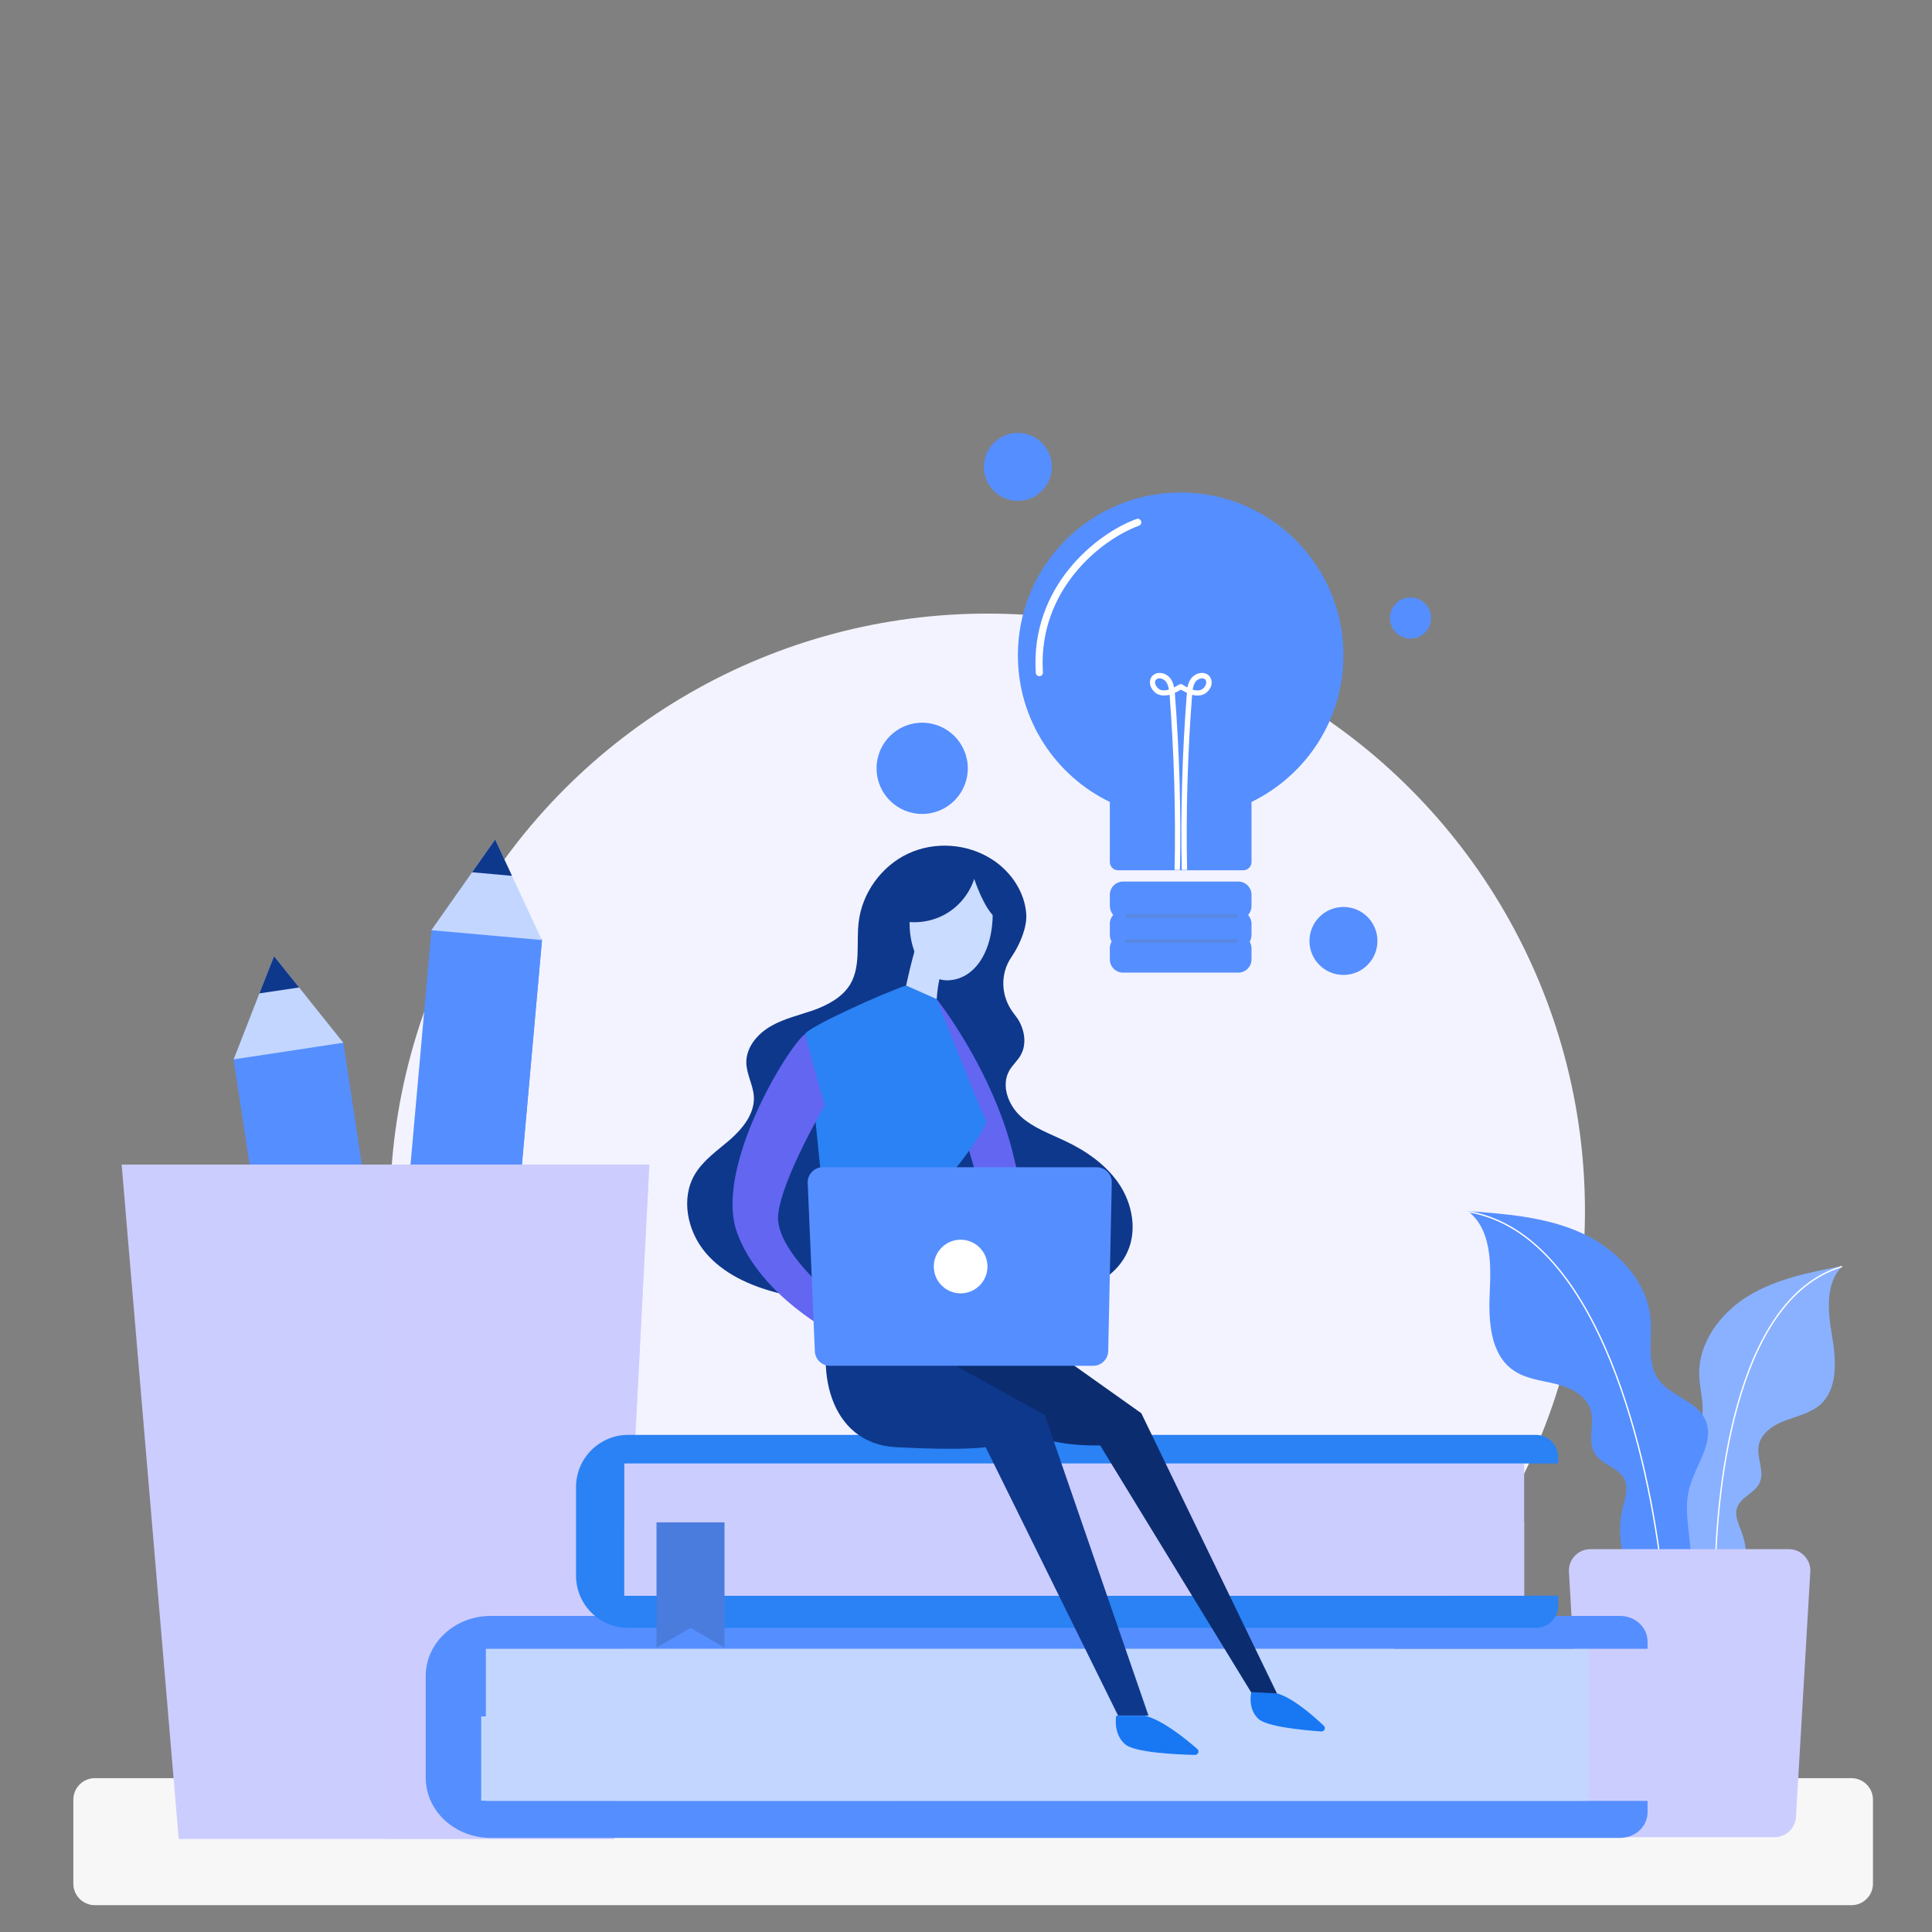 <svg xmlns="http://www.w3.org/2000/svg" enable-background="new 0 0 1080 1080" viewBox="0 0 1080 1080" id="Onlinelearningconcept"><rect x="0" y="0" width="1080" height="1080" fill="#808080" stroke="none"/><path fill="#f7f7f7" d="M1035 1065H53c-6.6 0-12-5.4-12-12v-47c0-6.6 5.4-12 12-12h982c6.6 0 12 5.4 12 12v47c0 6.6-5.4 12-12 12z" class="colorf7f7f7 svgShape"></path><circle cx="552" cy="677" r="334" fill="#f3f3ff" class="colorf3faff svgShape"></circle><path fill="#558eff" d="M966 912.9c7.1-18.1 14.3-38.2 7.6-56.4-1.6-4.4-4.1-9.1-2.6-13.6 2-6.1 10-8.2 12.6-14 3-6.4-1.7-13.8-.5-20.7 1.2-7 8.1-11.6 14.8-14.1 6.7-2.5 14-4.1 19.4-8.7 10.3-9 9.1-25.1 6.8-38.7-2.3-13.5-4-29.5 5.9-39-18.2 3.5-36.8 7.1-52.6 16.7S949 751 949.9 769.5c.5 9.3 4.1 19.2-.1 27.4-4.6 8.9-16.9 12.4-20 21.9-3.6 10.9 7.1 20.9 11.3 31.6 4 10.1 2.1 21.4 3 32.1.9 10.8 6.5 23 17.2 24.6l4.7 5.8z" class="colorffbe55 svgShape"></path><path fill="#ffffff" d="M966 912.9c7.1-18.1 14.3-38.2 7.6-56.4-1.6-4.4-4.1-9.1-2.6-13.6 2-6.1 10-8.2 12.6-14 3-6.4-1.7-13.8-.5-20.7 1.2-7 8.1-11.6 14.8-14.1 6.7-2.5 14-4.1 19.4-8.7 10.3-9 9.1-25.1 6.8-38.7-2.3-13.5-4-29.5 5.9-39-18.2 3.5-36.8 7.1-52.6 16.7S949 751 949.9 769.5c.5 9.3 4.1 19.2-.1 27.4-4.6 8.9-16.9 12.4-20 21.9-3.6 10.9 7.1 20.9 11.3 31.6 4 10.1 2.1 21.4 3 32.1.9 10.8 6.5 23 17.2 24.6l4.7 5.8z" opacity=".31" class="colorffffff svgShape"></path><path fill="none" stroke="#ffffff" stroke-linecap="round" stroke-miterlimit="10" stroke-width=".75" d="M958.7 889.2c-.2-52.6 10-162.7 70.7-181.1" class="colorStrokeffffff svgStroke"></path><path fill="#558eff" d="M923.7 908.5c-10.8-20.2-22-42.7-16.7-65 1.3-5.4 3.5-11.2 1.2-16.3-3.1-6.8-12.8-8.3-16.7-14.7-4.3-7 .1-16.4-2.3-24.3-2.4-8.1-11.1-12.4-19.2-14.5-8.1-2-16.9-2.8-23.9-7.6-13.3-9.1-14.1-28.2-13.3-44.3.8-16.1.6-35.1-12.3-44.8 21.8 1.6 44.1 3.3 63.9 12.4 19.8 9.1 37 27.3 38.4 49.1.7 10.9-2.2 23 3.9 32.1 6.6 9.8 21.5 12.2 26.5 22.9 5.7 12.3-5.4 25.4-8.9 38.5-3.2 12.3.5 25.3.9 38s-4.5 27.8-16.8 31.2l-4.7 7.3z" class="colorffbe55 svgShape"></path><path fill="none" stroke="#ffffff" stroke-linecap="round" stroke-miterlimit="10" stroke-width=".75" d="M929 879.7c-7-61.7-34-189.2-107.7-202.3" class="colorStrokeffffff svgStroke"></path><path fill="#cccdff" d="M992 1027h-95c-6.6 0-12-5.4-12-12l-8-137c0-6.6 5.4-12 12-12h111c6.6 0 12 5.4 12 12l-8 137c0 6.6-5.4 12-12 12z" class="colorcce9ff svgShape"></path><path fill="#558eff" d="M151 585.7h62v278h-62z" transform="rotate(-8.622 181.92 724.472)" class="colorffbe55 svgShape"></path><path fill="#558eff" d="M181.8 583.4h31v278h-31z" transform="rotate(-8.622 197.24 722.15)" class="colorffbe55 svgShape"></path><path fill="#c2d6ff" d="m191.9 582.9-61.3 9.3 14.4-36.9 8.2-20.8 14 17.5z" class="colorffebc2 svgShape"></path><path fill="#0e388c" d="m167.2 552-22.2 3.3 8.2-20.8z" class="color0e538c svgShape"></path><path fill="#558eff" d="M228.6 521.9h62v278h-62z" transform="matrix(.996 .089 -.089 .996 59.978 -20.52)" class="colorffbe55 svgShape"></path><path fill="#558eff" d="M259.6 523.3h31v278h-31z" transform="matrix(.996 .089 -.089 .996 60.162 -21.892)" class="colorffbe55 svgShape"></path><path fill="#c2d6ff" d="m302.9 525.5-61.8-5.5 22.8-32.4 12.9-18.3 9.4 20.3z" class="colorffebc2 svgShape"></path><path fill="#0e388c" d="m286.2 489.6-22.3-2 12.9-18.3z" class="color0e538c svgShape"></path><path fill="#cccdff" d="M343.5 1028H99.9L68 651h295z" class="colorcce9ff svgShape"></path><path fill="#cccdff" d="M215.5 1028h128L363 651H215.5z" opacity=".5" class="colorcce9ff svgShape"></path><path fill="#c2d6ff" d="M269 921.6h619v85.1H269z" class="colorffebc2 svgShape"></path><path fill="#558eff" d="M271.6 921.6v85.1H921v6.4c0 7.9-6.9 14.3-15.4 14.3H274.4c-20.1 0-36.4-15-36.4-33.6v-56.9c0-18.6 16.3-33.6 36.4-33.6h631.2c8.5 0 15.4 6.4 15.4 14.3v4.1H271.6z" class="colorffbe55 svgShape"></path><path fill="#c2d6ff" d="M269 959.5h619v47.1H269z" class="colorffebc2 svgShape"></path><path fill="#cccdff" d="M349 818h503v74H349z" class="colorcce9ff svgShape"></path><path fill="#2a82f4" d="M349 818v74h522v5.6c0 6.9-5.6 12.4-12.4 12.4H351.2c-16.1 0-29.2-13.1-29.2-29.2v-49.5c0-16.1 13.1-29.2 29.2-29.2h507.4c6.8 0 12.4 5.6 12.4 12.4v3.6H349z" class="color2a94f4 svgShape"></path><path fill="#0e388c" d="M566.4 566.1c-6.9-9.1-7.5-21.6-1-31.1 5.2-7.6 8.7-17 8.3-23.9-.8-12.4-8.5-23.8-19-30.6-13.8-9-32.2-10.3-47.1-3.3-14.9 7-25.7 22-27.6 38.3-1.4 11.7 1.3 24.5-4.7 34.7-4.4 7.3-12.5 11.6-20.5 14.5-8.1 2.8-16.6 4.7-24 9-7.4 4.3-13.7 11.7-13.6 20.3.1 6.5 3.8 12.5 4.2 18.9.6 9.4-6 17.7-13 23.9-7.1 6.2-15.2 11.6-20 19.7-7.9 13.4-4.2 31.5 5.8 43.5s25 18.7 40 22.6c41 10.8 84.2 3.8 126.5 3.1 13.1-.2 26.5.2 39.2-3.1 12.7-3.3 25.1-10.9 30.4-22.9 5.4-12 2.7-26.6-4.5-37.5s-18.5-18.8-30.4-24.4c-8.6-4.1-17.8-7.3-24.8-13.7-7-6.4-11.1-17.3-6.4-25.6 1.8-3.2 4.8-5.7 6.5-8.9 3.4-6.2 2-14.1-1.8-20.1-.7-1-1.5-2.1-2.5-3.4z" class="color0e538c svgShape"></path><path fill="#cccdff" d="M349 851h503v41H349z" class="colorcce9ff svgShape"></path><path fill="#0b2d70" d="m576 746 62 44 76 157h-14l-85-139s-29 1-39-8-67.5-48-67.5-48l67.5-6z" class="color0b4870 svgShape"></path><path fill="#0e388c" d="M466.3 733.4C455 764 463 807 501 809s50 0 50 0l74 150h17l-58-168-70.5-39-47.2-18.6z" class="color0e538c svgShape"></path><path fill="#6366f1" d="M524 559c10 13 34 49 43 89s34 98 34 98h-29l-28-95-26-89 6-3z" class="color4ea3fb svgShape"></path><path fill="#cadcff" d="M554.8 505.9c1.5 24.5-9.2 41.3-24.5 42.1-15.3.8-25.3-21.4-20.7-42.1 10.7-18.4 25.3-19.9 25.3-19.9h9.2l10.7 19.9z" class="colorffe3ca svgShape"></path><path fill="#0e388c" d="M544.6 491.3c-2.8 8.6-9 16-17 20.2-8 4.2-17.6 5.2-26.3 2.6l21.8-31.1h18.7l17.9 14.2-2.7 16.3c-7-5.3-12.4-22.2-12.4-22.2z" class="color0e538c svgShape"></path><path fill="#cadcff" d="M525.7 545.1c-3.2 12.4-2.2 25.4-2.2 27.4-3 4-17 3-19-11 3-18 9-38 9-38l5 11 7.2 10.6z" class="colorffe3ca svgShape"></path><path fill="#2a82f4" d="M506.5 550.9C494 555 452 574 450 578c3 11 18 174 18 174h68s-9-90-4-96 21-27 19-30-27.4-67.5-27.4-67.5l-17.1-7.6z" class="color2a94f4 svgShape"></path><path fill="#6366f1" d="M450 578c-9.8 7.5-51 75-38 111s55.5 57.2 55.5 57.2v-19.8S433 699 435 679s26-61 26-61l-11-40z" class="color4ea3fb svgShape"></path><path fill="#558eff" d="M611.1 763.5H463.9c-4.6 0-8.4-3.8-8.4-8.4l-4-94.2c0-4.6 3.8-8.4 8.4-8.4h153.2c4.6 0 8.4 3.8 8.4 8.4l-2 94.2c0 4.6-3.8 8.4-8.4 8.4z" class="colorffbe55 svgShape"></path><path fill="#1877f2" d="M639.6 959c9.9 2.2 23.3 13.1 29.7 18.7 1.3 1.1.5 3.3-1.3 3.3-10.3-.2-33.6-1.3-39-5.9-7-6-5-16-5-16h15.6zM713.8 946.6c8.8 2.4 20.4 12.6 26.2 18.1 1.3 1.2.3 3.3-1.4 3.2-9.7-.7-30.5-2.6-35.2-7.1-6.2-5.8-3.9-14.9-3.9-14.9l14.3.7z" class="color1a87d8 svgShape"></path><circle cx="537" cy="708" r="15" fill="#ffffff" class="colorffffff svgShape"></circle><path fill="#558eff" d="m405 921-19-11-19 11v-70h38zM699.6 506.5c0 1.9-.7 3.6-1.9 5 1.2 1.3 1.9 3.1 1.9 5v6.2c0 1.3-.4 2.6-1 3.7.6 1.1 1 2.4 1 3.7v6.2c0 4.1-3.3 7.4-7.4 7.4h-64.4c-4.1 0-7.4-3.3-7.4-7.4V530c0-1.3.4-2.6 1-3.7-.6-1.1-1-2.4-1-3.7v-6.2c0-1.9.7-3.6 1.9-5-1.2-1.3-1.9-3.1-1.9-5v-6.2c0-4.1 3.3-7.4 7.4-7.4h64.4c4.1 0 7.4 3.3 7.4 7.4v6.3zM751 366.3c0 36.1-21 67.2-51.4 82v33.6c0 2.5-2.1 4.6-4.6 4.6h-70c-2.5 0-4.6-2.1-4.6-4.6v-33.6c-30.4-14.7-51.4-45.9-51.4-82 0-50.3 40.7-91 91-91s91 40.8 91 91z" class="colorffbe55 svgShape"></path><path fill="none" stroke="#6b7280" stroke-linecap="round" stroke-miterlimit="10" stroke-width="2" d="M691 512h-61M691 526h-61" opacity=".23" class="colorStroke7f7f7f svgStroke"></path><path fill="#ffffff" d="M675.6 377.5c-1.1-1-2.7-1.5-4.4-1.3-2.1.2-4.1 1.4-5.4 3.1-1.1 1.5-1.7 3.3-2 5-.9-.5-1.9-1-2.8-1.6l-.3-.2h-1.3l-.3.2c-1 .6-1.9 1.1-2.8 1.6-.3-1.7-.9-3.5-2-5-1.2-1.7-3.3-2.9-5.4-3.1-1.7-.2-3.2.3-4.4 1.3-1.5 1.4-2 3.4-1.5 5.5.8 2.8 3.1 5.1 5.8 5.6 1.7.3 3.3.2 5-.2 2.5 32.5 3.5 65.4 2.8 97.9h3c.7-32.6-.3-65.6-2.8-98.1 0-.3 0-.6-.1-.9 1.2-.5 2.3-1.1 3.4-1.8 1.1.6 2.2 1.3 3.4 1.8 0 .3 0 .6-.1.9-2.5 32.5-3.5 65.5-2.8 98.1h3c-.7-32.5.3-65.5 2.8-97.9 1.6.4 3.3.6 5 .2 2.6-.5 5-2.8 5.8-5.6.4-2.1-.1-4.1-1.6-5.5zm-26.3 8.3c-1.5-.3-3-1.8-3.5-3.5-.2-.7-.3-1.8.6-2.5.5-.5 1.2-.6 1.7-.6h.4c1.2.1 2.5.8 3.3 1.9.9 1.2 1.4 2.7 1.6 4.4-1.4.4-2.7.5-4.1.3zm24.9-3.5c-.5 1.7-1.9 3.2-3.5 3.5-1.3.3-2.7.1-4-.3.3-1.7.7-3.2 1.6-4.4.7-1 2-1.7 3.3-1.9.6-.1 1.4 0 2.1.6.7.7.6 1.8.5 2.5z" class="colorffffff svgShape"></path><path fill="none" stroke="#ffffff" stroke-linecap="round" stroke-miterlimit="10" stroke-width="4" d="M636 292c-22 8-58 37-55 84" class="colorStrokeffffff svgStroke"></path><circle cx="515.5" cy="429.5" r="25.5" fill="#558eff" class="colorffbe55 svgShape"></circle><circle cx="788.5" cy="345.5" r="11.5" fill="#558eff" class="colorffbe55 svgShape"></circle><circle cx="751" cy="526" r="19" fill="#558eff" class="colorffbe55 svgShape"></circle><circle cx="569" cy="261" r="19" fill="#558eff" class="colorffbe55 svgShape"></circle><path fill="#0c0c0c" d="m405 921-19-11-19 11v-70h38z" opacity=".14" class="color0c0c0c svgShape"></path></svg>
